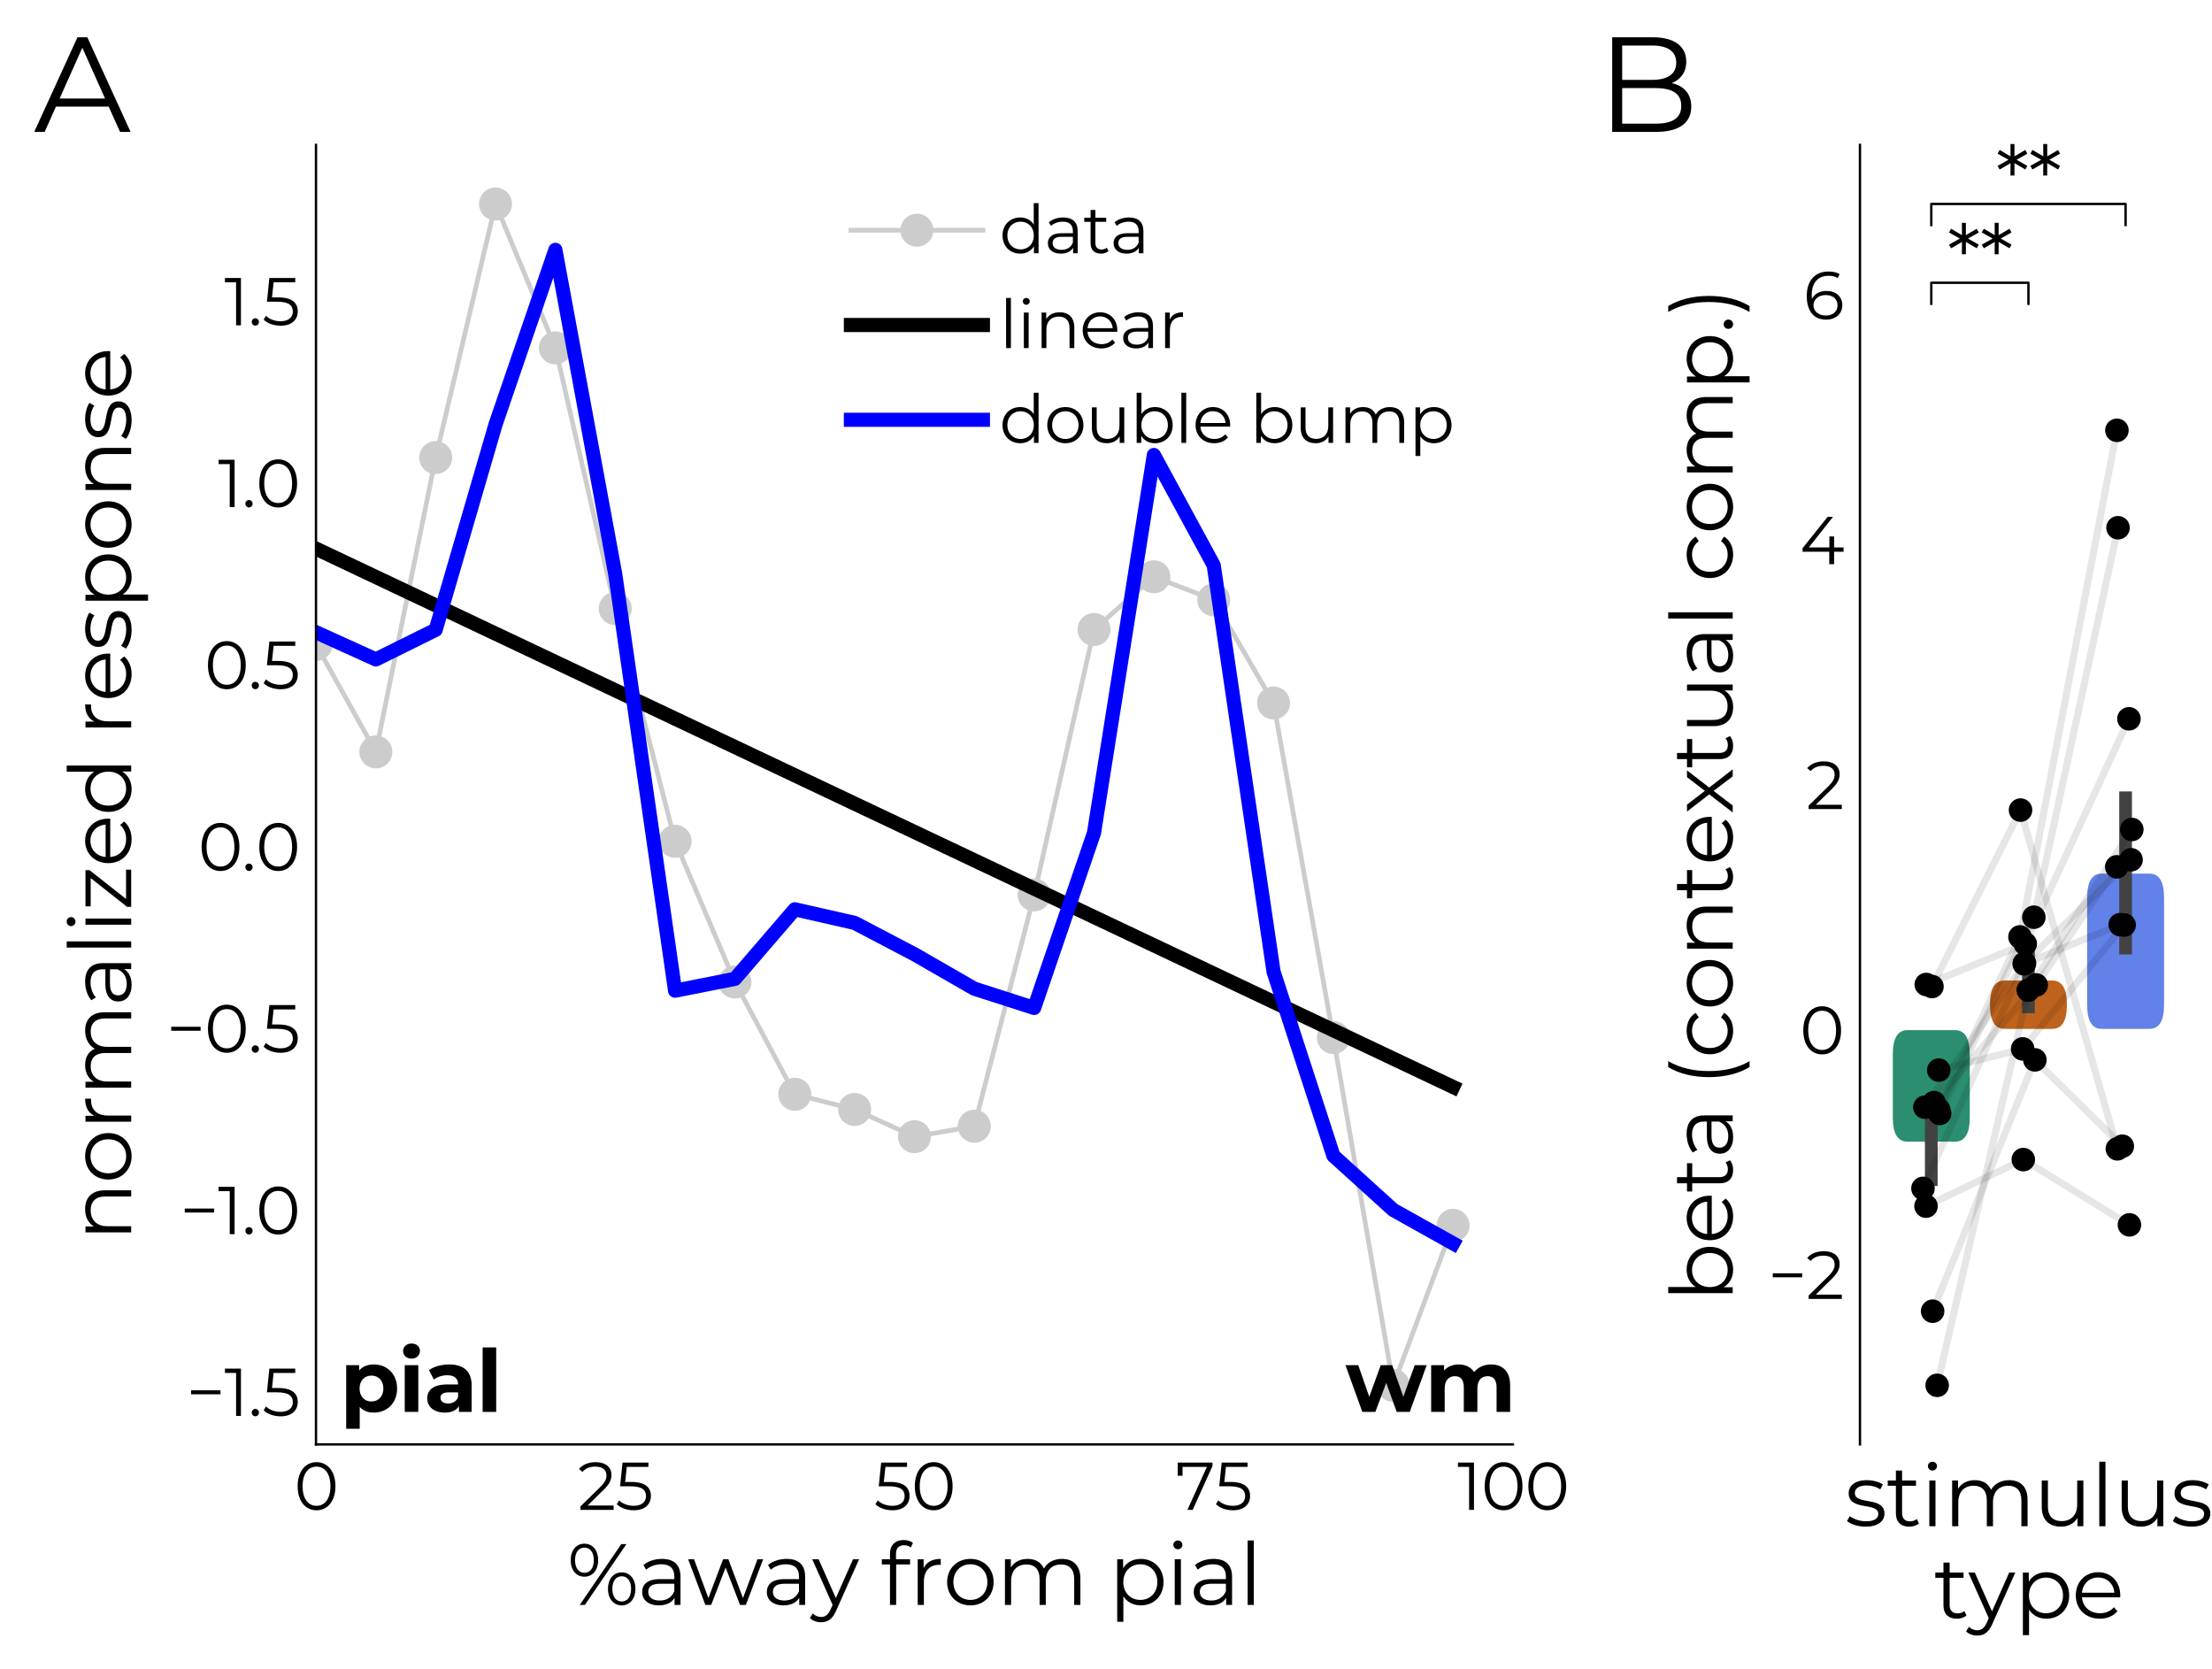 <?xml version="1.0" encoding="utf-8" standalone="no"?>
<!DOCTYPE svg PUBLIC "-//W3C//DTD SVG 1.1//EN"
  "http://www.w3.org/Graphics/SVG/1.1/DTD/svg11.dtd">
<svg xmlns:xlink="http://www.w3.org/1999/xlink" width="469.214pt" height="353.999pt" viewBox="0 0 469.214 353.999" xmlns="http://www.w3.org/2000/svg" version="1.1">
 <defs>
  <style type="text/css">*{stroke-linejoin: round; stroke-linecap: butt}</style>
 </defs>
 <g id="figure_1">
  <g id="patch_1">
   <path d="M 0 353.999 
L 469.214 353.999 
L 469.214 0 
L 0 0 
z
" style="fill: #ffffff"/>
  </g>
  <g id="axes_1">
   <g id="patch_2">
    <path d="M 67.028 306.339 
L 320.93 306.339 
L 320.93 30.733 
L 67.028 30.733 
z
" style="fill: #ffffff"/>
   </g>
   <g id="matplotlib.axis_1">
    <g id="xtick_1">
     <g id="line2d_1"/>
     <g id="text_1">
      <!-- 0 -->
      <g transform="translate(62.394 320.227) scale(0.14 -0.14)">
       <defs>
        <path id="Montserrat-Regular-30" d="M 2118 -38 
C 3155 -38 3910 813 3910 2240 
C 3910 3667 3155 4518 2118 4518 
C 1082 4518 333 3667 333 2240 
C 333 813 1082 -38 2118 -38 
z
M 2118 384 
C 1338 384 800 1043 800 2240 
C 800 3437 1338 4096 2118 4096 
C 2899 4096 3437 3437 3437 2240 
C 3437 1043 2899 384 2118 384 
z
" transform="scale(0.016)"/>
       </defs>
       <use xlink:href="#Montserrat-Regular-30"/>
      </g>
     </g>
    </g>
    <g id="xtick_2">
     <g id="line2d_2"/>
     <g id="text_2">
      <!-- 25 -->
      <g transform="translate(122.566 320.227) scale(0.14 -0.14)">
       <defs>
        <path id="Montserrat-Regular-32" d="M 928 410 
L 2451 1907 
C 3053 2496 3187 2880 3187 3309 
C 3187 4058 2611 4518 1702 4518 
C 1018 4518 461 4288 115 3878 
L 442 3597 
C 736 3936 1139 4096 1664 4096 
C 2349 4096 2714 3776 2714 3258 
C 2714 2950 2618 2650 2112 2150 
L 250 326 
L 250 0 
L 3392 0 
L 3392 410 
L 928 410 
z
" transform="scale(0.016)"/>
        <path id="Montserrat-Regular-35" d="M 1510 2643 
L 934 2643 
L 1088 4070 
L 3136 4070 
L 3136 4480 
L 685 4480 
L 454 2234 
L 1408 2234 
C 2547 2234 2906 1875 2906 1299 
C 2906 755 2502 384 1741 384 
C 1165 384 653 602 365 902 
L 141 538 
C 486 186 1101 -38 1747 -38 
C 2842 -38 3373 557 3373 1318 
C 3373 2112 2861 2643 1510 2643 
z
" transform="scale(0.016)"/>
       </defs>
       <use xlink:href="#Montserrat-Regular-32"/>
       <use xlink:href="#Montserrat-Regular-35" x="56.8"/>
      </g>
     </g>
    </g>
    <g id="xtick_3">
     <g id="line2d_3"/>
     <g id="text_3">
      <!-- 50 -->
      <g transform="translate(185.383 320.227) scale(0.14 -0.14)">
       <use xlink:href="#Montserrat-Regular-35"/>
       <use xlink:href="#Montserrat-Regular-30" x="56.6"/>
      </g>
     </g>
    </g>
    <g id="xtick_4">
     <g id="line2d_4"/>
     <g id="text_4">
      <!-- 75 -->
      <g transform="translate(249.369 320.227) scale(0.14 -0.14)">
       <defs>
        <path id="Montserrat-Regular-37" d="M 205 4480 
L 205 3232 
L 659 3232 
L 659 4070 
L 2963 4070 
L 1120 0 
L 1619 0 
L 3494 4154 
L 3494 4480 
L 205 4480 
z
" transform="scale(0.016)"/>
       </defs>
       <use xlink:href="#Montserrat-Regular-37"/>
       <use xlink:href="#Montserrat-Regular-35" x="58.9"/>
      </g>
     </g>
    </g>
    <g id="xtick_5">
     <g id="line2d_5"/>
     <g id="text_5">
      <!-- 100 -->
      <g transform="translate(309.135 320.227) scale(0.14 -0.14)">
       <defs>
        <path id="Montserrat-Regular-31" d="M 58 4480 
L 58 4070 
L 1114 4070 
L 1114 0 
L 1574 0 
L 1574 4480 
L 58 4480 
z
" transform="scale(0.016)"/>
       </defs>
       <use xlink:href="#Montserrat-Regular-31"/>
       <use xlink:href="#Montserrat-Regular-30" x="36.1"/>
       <use xlink:href="#Montserrat-Regular-30" x="102.3"/>
      </g>
     </g>
    </g>
    <g id="text_6">
     <!-- %away from pial -->
     <g transform="translate(120.284 340.391) scale(0.18 -0.18)">
      <defs>
       <path id="Montserrat-Regular-25" d="M 1280 2080 
C 1875 2080 2291 2560 2291 3296 
C 2291 4032 1875 4512 1280 4512 
C 678 4512 269 4026 269 3296 
C 269 2566 678 2080 1280 2080 
z
M 934 0 
L 1312 0 
L 4371 4480 
L 3994 4480 
L 934 0 
z
M 1280 2368 
C 858 2368 589 2720 589 3296 
C 589 3872 858 4224 1280 4224 
C 1696 4224 1971 3878 1971 3296 
C 1971 2714 1696 2368 1280 2368 
z
M 4026 -32 
C 4627 -32 5037 454 5037 1184 
C 5037 1914 4627 2400 4026 2400 
C 3430 2400 3014 1914 3014 1184 
C 3014 454 3430 -32 4026 -32 
z
M 4026 256 
C 3610 256 3334 602 3334 1184 
C 3334 1766 3610 2112 4026 2112 
C 4448 2112 4717 1760 4717 1184 
C 4717 608 4448 256 4026 256 
z
" transform="scale(0.016)"/>
       <path id="Montserrat-Regular-61" d="M 1811 3392 
C 1280 3392 781 3226 442 2938 
L 646 2598 
C 922 2842 1331 2995 1766 2995 
C 2394 2995 2720 2682 2720 2106 
L 2720 1901 
L 1651 1901 
C 685 1901 352 1466 352 947 
C 352 365 819 -32 1581 -32 
C 2138 -32 2534 179 2739 525 
L 2739 0 
L 3174 0 
L 3174 2086 
C 3174 2957 2682 3392 1811 3392 
z
M 1651 326 
C 1114 326 800 570 800 960 
C 800 1306 1011 1562 1664 1562 
L 2720 1562 
L 2720 1011 
C 2541 570 2163 326 1651 326 
z
" transform="scale(0.016)"/>
       <path id="Montserrat-Regular-77" d="M 5158 3366 
L 4090 506 
L 3014 3366 
L 2624 3366 
L 1542 506 
L 486 3366 
L 51 3366 
L 1318 0 
L 1747 0 
L 2810 2758 
L 3872 0 
L 4301 0 
L 5574 3366 
L 5158 3366 
z
" transform="scale(0.016)"/>
       <path id="Montserrat-Regular-79" d="M 3014 3366 
L 1747 506 
L 480 3366 
L 6 3366 
L 1510 6 
L 1363 -320 
C 1171 -742 966 -883 666 -883 
C 422 -883 218 -794 51 -627 
L -160 -966 
C 45 -1171 346 -1274 659 -1274 
C 1139 -1274 1498 -1062 1779 -403 
L 3462 3366 
L 3014 3366 
z
" transform="scale(0.016)"/>
       <path id="Montserrat-Regular-20" transform="scale(0.016)"/>
       <path id="Montserrat-Regular-66" d="M 1747 4397 
C 1939 4397 2118 4339 2246 4230 
L 2400 4570 
C 2234 4710 1978 4781 1728 4781 
C 1069 4781 710 4384 710 3782 
L 710 3366 
L 109 3366 
L 109 2982 
L 710 2982 
L 710 0 
L 1165 0 
L 1165 2982 
L 2189 2982 
L 2189 3366 
L 1152 3366 
L 1152 3763 
C 1152 4179 1357 4397 1747 4397 
z
" transform="scale(0.016)"/>
       <path id="Montserrat-Regular-72" d="M 1069 2707 
L 1069 3366 
L 634 3366 
L 634 0 
L 1088 0 
L 1088 1715 
C 1088 2509 1517 2957 2221 2957 
C 2253 2957 2291 2950 2330 2950 
L 2330 3392 
C 1709 3392 1280 3155 1069 2707 
z
" transform="scale(0.016)"/>
       <path id="Montserrat-Regular-6f" d="M 2010 -32 
C 2995 -32 3718 685 3718 1683 
C 3718 2682 2995 3392 2010 3392 
C 1024 3392 294 2682 294 1683 
C 294 685 1024 -32 2010 -32 
z
M 2010 371 
C 1293 371 755 896 755 1683 
C 755 2470 1293 2995 2010 2995 
C 2726 2995 3258 2470 3258 1683 
C 3258 896 2726 371 2010 371 
z
" transform="scale(0.016)"/>
       <path id="Montserrat-Regular-6d" d="M 4832 3392 
C 4224 3392 3744 3117 3501 2682 
C 3296 3155 2861 3392 2304 3392 
C 1741 3392 1306 3155 1069 2752 
L 1069 3366 
L 634 3366 
L 634 0 
L 1088 0 
L 1088 1766 
C 1088 2534 1530 2982 2214 2982 
C 2829 2982 3187 2618 3187 1907 
L 3187 0 
L 3642 0 
L 3642 1766 
C 3642 2534 4077 2982 4768 2982 
C 5376 2982 5734 2618 5734 1907 
L 5734 0 
L 6189 0 
L 6189 1952 
C 6189 2918 5651 3392 4832 3392 
z
" transform="scale(0.016)"/>
       <path id="Montserrat-Regular-70" d="M 2368 3392 
C 1811 3392 1344 3149 1069 2701 
L 1069 3366 
L 634 3366 
L 634 -1242 
L 1088 -1242 
L 1088 634 
C 1370 198 1830 -32 2368 -32 
C 3328 -32 4045 659 4045 1683 
C 4045 2701 3328 3392 2368 3392 
z
M 2336 371 
C 1619 371 1082 896 1082 1683 
C 1082 2464 1619 2995 2336 2995 
C 3046 2995 3590 2464 3590 1683 
C 3590 896 3046 371 2336 371 
z
" transform="scale(0.016)"/>
       <path id="Montserrat-Regular-69" d="M 864 4102 
C 1056 4102 1197 4250 1197 4435 
C 1197 4608 1050 4749 864 4749 
C 678 4749 531 4602 531 4429 
C 531 4250 678 4102 864 4102 
z
M 634 0 
L 1088 0 
L 1088 3366 
L 634 3366 
L 634 0 
z
" transform="scale(0.016)"/>
       <path id="Montserrat-Regular-6c" d="M 634 0 
L 1088 0 
L 1088 4749 
L 634 4749 
L 634 0 
z
" transform="scale(0.016)"/>
      </defs>
      <use xlink:href="#Montserrat-Regular-25"/>
      <use xlink:href="#Montserrat-Regular-61" x="82.9"/>
      <use xlink:href="#Montserrat-Regular-77" x="141.9"/>
      <use xlink:href="#Montserrat-Regular-61" x="229.8"/>
      <use xlink:href="#Montserrat-Regular-79" x="288.8"/>
      <use xlink:href="#Montserrat-Regular-20" x="343"/>
      <use xlink:href="#Montserrat-Regular-66" x="369.2"/>
      <use xlink:href="#Montserrat-Regular-72" x="403.1"/>
      <use xlink:href="#Montserrat-Regular-6f" x="443.2"/>
      <use xlink:href="#Montserrat-Regular-6d" x="505.9"/>
      <use xlink:href="#Montserrat-Regular-20" x="612"/>
      <use xlink:href="#Montserrat-Regular-70" x="638.2"/>
      <use xlink:href="#Montserrat-Regular-69" x="706"/>
      <use xlink:href="#Montserrat-Regular-61" x="732.9"/>
      <use xlink:href="#Montserrat-Regular-6c" x="791.9"/>
     </g>
    </g>
   </g>
   <g id="matplotlib.axis_2">
    <g id="ytick_1">
     <g id="line2d_6"/>
     <g id="text_7">
      <!-- −1.5 -->
      <g transform="translate(39.533 300.301) scale(0.14 -0.14)">
       <defs>
        <path id="Montserrat-Regular-2212" d="M 448 2048 
L 3232 2048 
L 3232 2426 
L 448 2426 
L 448 2048 
z
" transform="scale(0.016)"/>
        <path id="Montserrat-Regular-2e" d="M 678 -32 
C 864 -32 1024 122 1024 320 
C 1024 518 864 666 678 666 
C 493 666 339 518 339 320 
C 339 122 493 -32 678 -32 
z
" transform="scale(0.016)"/>
       </defs>
       <use xlink:href="#Montserrat-Regular-2212"/>
       <use xlink:href="#Montserrat-Regular-31" x="57.5"/>
       <use xlink:href="#Montserrat-Regular-2e" x="93.6"/>
       <use xlink:href="#Montserrat-Regular-35" x="114.8"/>
      </g>
     </g>
    </g>
    <g id="ytick_2">
     <g id="line2d_7"/>
     <g id="text_8">
      <!-- −1.0 -->
      <g transform="translate(38.188 261.75) scale(0.14 -0.14)">
       <use xlink:href="#Montserrat-Regular-2212"/>
       <use xlink:href="#Montserrat-Regular-31" x="57.5"/>
       <use xlink:href="#Montserrat-Regular-2e" x="93.6"/>
       <use xlink:href="#Montserrat-Regular-30" x="114.8"/>
      </g>
     </g>
    </g>
    <g id="ytick_3">
     <g id="line2d_8"/>
     <g id="text_9">
      <!-- −0.5 -->
      <g transform="translate(35.318 223.199) scale(0.14 -0.14)">
       <use xlink:href="#Montserrat-Regular-2212"/>
       <use xlink:href="#Montserrat-Regular-30" x="57.5"/>
       <use xlink:href="#Montserrat-Regular-2e" x="123.7"/>
       <use xlink:href="#Montserrat-Regular-35" x="144.9"/>
      </g>
     </g>
    </g>
    <g id="ytick_4">
     <g id="line2d_9"/>
     <g id="text_10">
      <!-- 0.0 -->
      <g transform="translate(42.023 184.647) scale(0.14 -0.14)">
       <use xlink:href="#Montserrat-Regular-30"/>
       <use xlink:href="#Montserrat-Regular-2e" x="66.2"/>
       <use xlink:href="#Montserrat-Regular-30" x="87.4"/>
      </g>
     </g>
    </g>
    <g id="ytick_5">
     <g id="line2d_10"/>
     <g id="text_11">
      <!-- 0.5 -->
      <g transform="translate(43.368 146.096) scale(0.14 -0.14)">
       <use xlink:href="#Montserrat-Regular-30"/>
       <use xlink:href="#Montserrat-Regular-2e" x="66.2"/>
       <use xlink:href="#Montserrat-Regular-35" x="87.4"/>
      </g>
     </g>
    </g>
    <g id="ytick_6">
     <g id="line2d_11"/>
     <g id="text_12">
      <!-- 1.0 -->
      <g transform="translate(46.238 107.545) scale(0.14 -0.14)">
       <use xlink:href="#Montserrat-Regular-31"/>
       <use xlink:href="#Montserrat-Regular-2e" x="36.1"/>
       <use xlink:href="#Montserrat-Regular-30" x="57.3"/>
      </g>
     </g>
    </g>
    <g id="ytick_7">
     <g id="line2d_12"/>
     <g id="text_13">
      <!-- 1.5 -->
      <g transform="translate(47.583 68.994) scale(0.14 -0.14)">
       <use xlink:href="#Montserrat-Regular-31"/>
       <use xlink:href="#Montserrat-Regular-2e" x="36.1"/>
       <use xlink:href="#Montserrat-Regular-35" x="57.3"/>
      </g>
     </g>
    </g>
    <g id="text_14">
     <!-- normalized response -->
     <g transform="translate(27.825 263.2) rotate(-90) scale(0.18 -0.18)">
      <defs>
       <path id="Montserrat-Regular-6e" d="M 2349 3392 
C 1766 3392 1312 3155 1069 2746 
L 1069 3366 
L 634 3366 
L 634 0 
L 1088 0 
L 1088 1766 
C 1088 2534 1542 2982 2266 2982 
C 2906 2982 3277 2618 3277 1907 
L 3277 0 
L 3731 0 
L 3731 1952 
C 3731 2918 3168 3392 2349 3392 
z
" transform="scale(0.016)"/>
       <path id="Montserrat-Regular-7a" d="M 851 378 
L 2970 3066 
L 2970 3366 
L 307 3366 
L 307 2982 
L 2387 2982 
L 269 301 
L 269 0 
L 3008 0 
L 3008 378 
L 851 378 
z
" transform="scale(0.016)"/>
       <path id="Montserrat-Regular-65" d="M 3571 1683 
C 3571 2694 2886 3392 1939 3392 
C 992 3392 294 2682 294 1683 
C 294 685 1011 -32 2061 -32 
C 2592 -32 3059 160 3360 518 
L 3104 813 
C 2848 518 2483 371 2074 371 
C 1338 371 800 838 749 1542 
L 3565 1542 
C 3565 1594 3571 1645 3571 1683 
z
M 1939 3002 
C 2598 3002 3078 2541 3136 1882 
L 749 1882 
C 806 2541 1286 3002 1939 3002 
z
" transform="scale(0.016)"/>
       <path id="Montserrat-Regular-64" d="M 3251 4749 
L 3251 2726 
C 2970 3162 2509 3392 1971 3392 
C 1011 3392 294 2701 294 1683 
C 294 666 1011 -32 1971 -32 
C 2528 -32 2995 211 3270 666 
L 3270 0 
L 3706 0 
L 3706 4749 
L 3251 4749 
z
M 2010 371 
C 1293 371 755 896 755 1683 
C 755 2470 1293 2995 2010 2995 
C 2720 2995 3258 2470 3258 1683 
C 3258 896 2720 371 2010 371 
z
" transform="scale(0.016)"/>
       <path id="Montserrat-Regular-73" d="M 1536 -32 
C 2413 -32 2925 346 2925 928 
C 2925 2221 742 1536 742 2445 
C 742 2765 1011 3002 1619 3002 
C 1965 3002 2317 2918 2611 2714 
L 2810 3078 
C 2528 3270 2054 3392 1619 3392 
C 762 3392 288 2982 288 2432 
C 288 1101 2470 1792 2470 915 
C 2470 582 2208 365 1568 365 
C 1094 365 640 531 371 742 
L 166 384 
C 442 147 979 -32 1536 -32 
z
" transform="scale(0.016)"/>
      </defs>
      <use xlink:href="#Montserrat-Regular-6e"/>
      <use xlink:href="#Montserrat-Regular-6f" x="67.7"/>
      <use xlink:href="#Montserrat-Regular-72" x="130.4"/>
      <use xlink:href="#Montserrat-Regular-6d" x="170.5"/>
      <use xlink:href="#Montserrat-Regular-61" x="276.6"/>
      <use xlink:href="#Montserrat-Regular-6c" x="335.6"/>
      <use xlink:href="#Montserrat-Regular-69" x="362.5"/>
      <use xlink:href="#Montserrat-Regular-7a" x="389.4"/>
      <use xlink:href="#Montserrat-Regular-65" x="440.5"/>
      <use xlink:href="#Montserrat-Regular-64" x="500.9"/>
      <use xlink:href="#Montserrat-Regular-20" x="568.7"/>
      <use xlink:href="#Montserrat-Regular-72" x="594.9"/>
      <use xlink:href="#Montserrat-Regular-65" x="635"/>
      <use xlink:href="#Montserrat-Regular-73" x="695.4"/>
      <use xlink:href="#Montserrat-Regular-70" x="744.3"/>
      <use xlink:href="#Montserrat-Regular-6f" x="812.1"/>
      <use xlink:href="#Montserrat-Regular-6e" x="874.8"/>
      <use xlink:href="#Montserrat-Regular-73" x="942.5"/>
      <use xlink:href="#Montserrat-Regular-65" x="991.4"/>
     </g>
    </g>
   </g>
   <g id="line2d_13">
    <path d="M 67.028 136.681 
L 79.723 159.468 
L 92.418 97.042 
L 105.113 43.26 
L 117.809 73.784 
L 130.504 129.063 
L 143.199 178.428 
L 155.894 208.271 
L 168.589 232.082 
L 181.284 235.298 
L 193.979 241.078 
L 206.674 238.858 
L 219.369 189.788 
L 232.064 133.508 
L 244.759 122.328 
L 257.454 127.218 
L 270.15 149.095 
L 282.845 220.058 
L 295.54 293.811 
L 308.235 259.871 
" clip-path="url(#p2c7d6d14f1)" style="fill: none; stroke: #cccccc; stroke-linecap: square"/>
    <defs>
     <path id="mca158b90fd" d="M 0 3 
C 0.796 3 1.559 2.684 2.121 2.121 
C 2.684 1.559 3 0.796 3 0 
C 3 -0.796 2.684 -1.559 2.121 -2.121 
C 1.559 -2.684 0.796 -3 0 -3 
C -0.796 -3 -1.559 -2.684 -2.121 -2.121 
C -2.684 -1.559 -3 -0.796 -3 0 
C -3 0.796 -2.684 1.559 -2.121 2.121 
C -1.559 2.684 -0.796 3 0 3 
z
" style="stroke: #cccccc"/>
    </defs>
    <g clip-path="url(#p2c7d6d14f1)">
     <use xlink:href="#mca158b90fd" x="67.028" y="136.681" style="fill: #cccccc; stroke: #cccccc"/>
     <use xlink:href="#mca158b90fd" x="79.723" y="159.468" style="fill: #cccccc; stroke: #cccccc"/>
     <use xlink:href="#mca158b90fd" x="92.418" y="97.042" style="fill: #cccccc; stroke: #cccccc"/>
     <use xlink:href="#mca158b90fd" x="105.113" y="43.26" style="fill: #cccccc; stroke: #cccccc"/>
     <use xlink:href="#mca158b90fd" x="117.809" y="73.784" style="fill: #cccccc; stroke: #cccccc"/>
     <use xlink:href="#mca158b90fd" x="130.504" y="129.063" style="fill: #cccccc; stroke: #cccccc"/>
     <use xlink:href="#mca158b90fd" x="143.199" y="178.428" style="fill: #cccccc; stroke: #cccccc"/>
     <use xlink:href="#mca158b90fd" x="155.894" y="208.271" style="fill: #cccccc; stroke: #cccccc"/>
     <use xlink:href="#mca158b90fd" x="168.589" y="232.082" style="fill: #cccccc; stroke: #cccccc"/>
     <use xlink:href="#mca158b90fd" x="181.284" y="235.298" style="fill: #cccccc; stroke: #cccccc"/>
     <use xlink:href="#mca158b90fd" x="193.979" y="241.078" style="fill: #cccccc; stroke: #cccccc"/>
     <use xlink:href="#mca158b90fd" x="206.674" y="238.858" style="fill: #cccccc; stroke: #cccccc"/>
     <use xlink:href="#mca158b90fd" x="219.369" y="189.788" style="fill: #cccccc; stroke: #cccccc"/>
     <use xlink:href="#mca158b90fd" x="232.064" y="133.508" style="fill: #cccccc; stroke: #cccccc"/>
     <use xlink:href="#mca158b90fd" x="244.759" y="122.328" style="fill: #cccccc; stroke: #cccccc"/>
     <use xlink:href="#mca158b90fd" x="257.454" y="127.218" style="fill: #cccccc; stroke: #cccccc"/>
     <use xlink:href="#mca158b90fd" x="270.15" y="149.095" style="fill: #cccccc; stroke: #cccccc"/>
     <use xlink:href="#mca158b90fd" x="282.845" y="220.058" style="fill: #cccccc; stroke: #cccccc"/>
     <use xlink:href="#mca158b90fd" x="295.54" y="293.811" style="fill: #cccccc; stroke: #cccccc"/>
     <use xlink:href="#mca158b90fd" x="308.235" y="259.871" style="fill: #cccccc; stroke: #cccccc"/>
    </g>
   </g>
   <g id="line2d_14">
    <path d="M 67.028 116.364 
L 79.723 122.373 
L 92.418 128.382 
L 105.113 134.391 
L 117.809 140.4 
L 130.504 146.409 
L 143.199 152.418 
L 155.894 158.427 
L 168.589 164.436 
L 181.284 170.445 
L 193.979 176.454 
L 206.674 182.463 
L 219.369 188.472 
L 232.064 194.481 
L 244.759 200.49 
L 257.454 206.499 
L 270.15 212.508 
L 282.845 218.517 
L 295.54 224.526 
L 308.235 230.535 
" clip-path="url(#p2c7d6d14f1)" style="fill: none; stroke: #000000; stroke-width: 3; stroke-linecap: square"/>
   </g>
   <g id="line2d_15">
    <path d="M 67.028 134.094 
L 79.723 139.856 
L 92.418 133.575 
L 105.113 90.026 
L 117.809 52.989 
L 130.504 121.746 
L 143.199 210.114 
L 155.894 207.598 
L 168.589 192.852 
L 181.284 195.735 
L 193.979 202.392 
L 206.674 209.689 
L 219.369 213.767 
L 232.064 176.638 
L 244.759 96.496 
L 257.454 119.882 
L 270.15 206.087 
L 282.845 245.118 
L 295.54 256.618 
L 308.235 263.716 
" clip-path="url(#p2c7d6d14f1)" style="fill: none; stroke: #0000ff; stroke-width: 3; stroke-linecap: square"/>
   </g>
   <g id="patch_3">
    <path d="M 67.028 306.339 
L 67.028 30.733 
" style="fill: none; stroke: #000000; stroke-width: 0.5; stroke-linejoin: miter; stroke-linecap: square"/>
   </g>
   <g id="patch_4">
    <path d="M 67.028 306.339 
L 320.93 306.339 
" style="fill: none; stroke: #000000; stroke-width: 0.5; stroke-linejoin: miter; stroke-linecap: square"/>
   </g>
   <g id="text_15">
    <!-- pial -->
    <g transform="translate(72.106 299.449) scale(0.18 -0.18)">
     <defs>
      <path id="Montserrat-Bold-70" d="M 2496 3494 
C 2035 3494 1664 3347 1414 3046 
L 1414 3443 
L 461 3443 
L 461 -1242 
L 1459 -1242 
L 1459 365 
C 1715 83 2067 -51 2496 -51 
C 3462 -51 4211 640 4211 1722 
C 4211 2803 3462 3494 2496 3494 
z
M 2323 768 
C 1824 768 1446 1126 1446 1722 
C 1446 2317 1824 2675 2323 2675 
C 2822 2675 3200 2317 3200 1722 
C 3200 1126 2822 768 2323 768 
z
" transform="scale(0.016)"/>
      <path id="Montserrat-Bold-69" d="M 960 3923 
C 1331 3923 1581 4166 1581 4499 
C 1581 4806 1331 5037 960 5037 
C 589 5037 339 4794 339 4480 
C 339 4166 589 3923 960 3923 
z
M 461 0 
L 1459 0 
L 1459 3443 
L 461 3443 
L 461 0 
z
" transform="scale(0.016)"/>
      <path id="Montserrat-Bold-61" d="M 1850 3494 
C 1299 3494 742 3347 365 3078 
L 723 2381 
C 973 2579 1350 2701 1715 2701 
C 2253 2701 2509 2451 2509 2022 
L 1715 2022 
C 666 2022 237 1600 237 992 
C 237 397 717 -51 1523 -51 
C 2029 -51 2387 115 2573 429 
L 2573 0 
L 3507 0 
L 3507 1965 
C 3507 3008 2899 3494 1850 3494 
z
M 1773 621 
C 1421 621 1210 787 1210 1037 
C 1210 1267 1357 1440 1824 1440 
L 2509 1440 
L 2509 1088 
C 2394 774 2106 621 1773 621 
z
" transform="scale(0.016)"/>
      <path id="Montserrat-Bold-6c" d="M 461 0 
L 1459 0 
L 1459 4749 
L 461 4749 
L 461 0 
z
" transform="scale(0.016)"/>
     </defs>
     <use xlink:href="#Montserrat-Bold-70"/>
     <use xlink:href="#Montserrat-Bold-69" x="69"/>
     <use xlink:href="#Montserrat-Bold-61" x="99.1"/>
     <use xlink:href="#Montserrat-Bold-6c" x="160.8"/>
    </g>
   </g>
   <g id="text_16">
    <!-- wm -->
    <g transform="translate(285.384 299.449) scale(0.18 -0.18)">
     <defs>
      <path id="Montserrat-Bold-77" d="M 5107 3443 
L 4269 1114 
L 3450 3443 
L 2605 3443 
L 1760 1114 
L 947 3443 
L 6 3443 
L 1248 0 
L 2208 0 
L 3008 2138 
L 3782 0 
L 4742 0 
L 5990 3443 
L 5107 3443 
z
" transform="scale(0.016)"/>
      <path id="Montserrat-Bold-6d" d="M 4870 3494 
C 4352 3494 3904 3283 3629 2931 
C 3386 3309 2976 3494 2496 3494 
C 2054 3494 1670 3341 1414 3046 
L 1414 3443 
L 461 3443 
L 461 0 
L 1459 0 
L 1459 1728 
C 1459 2342 1773 2630 2214 2630 
C 2630 2630 2867 2374 2867 1818 
L 2867 0 
L 3866 0 
L 3866 1728 
C 3866 2342 4179 2630 4627 2630 
C 5030 2630 5280 2374 5280 1818 
L 5280 0 
L 6278 0 
L 6278 1971 
C 6278 3021 5690 3494 4870 3494 
z
" transform="scale(0.016)"/>
     </defs>
     <use xlink:href="#Montserrat-Bold-77"/>
     <use xlink:href="#Montserrat-Bold-6d" x="93.7"/>
    </g>
   </g>
   <g id="text_17">
    <!-- A -->
    <g transform="translate(7.2 27.977) scale(0.28 -0.28)">
     <defs>
      <path id="Montserrat-Regular-41" d="M 4077 0 
L 4576 0 
L 2528 4480 
L 2061 4480 
L 13 0 
L 506 0 
L 1043 1197 
L 3539 1197 
L 4077 0 
z
M 1216 1581 
L 2291 3987 
L 3366 1581 
L 1216 1581 
z
" transform="scale(0.016)"/>
     </defs>
     <use xlink:href="#Montserrat-Regular-41"/>
    </g>
   </g>
   <g id="legend_1">
    <g id="line2d_16">
     <path d="M 180.497 48.821 
L 194.497 48.821 
L 208.497 48.821 
" style="fill: none; stroke: #cccccc; stroke-linecap: square"/>
     <g>
      <use xlink:href="#mca158b90fd" x="194.497" y="48.821" style="fill: #cccccc; stroke: #cccccc"/>
     </g>
    </g>
    <g id="text_18">
     <!-- data -->
     <g transform="translate(211.997 53.721) scale(0.14 -0.14)">
      <defs>
       <path id="Montserrat-Regular-74" d="M 2246 531 
C 2118 416 1933 358 1747 358 
C 1370 358 1165 576 1165 973 
L 1165 2982 
L 2189 2982 
L 2189 3366 
L 1165 3366 
L 1165 4102 
L 710 4102 
L 710 3366 
L 109 3366 
L 109 2982 
L 710 2982 
L 710 947 
C 710 326 1062 -32 1696 -32 
C 1958 -32 2227 45 2406 205 
L 2246 531 
z
" transform="scale(0.016)"/>
      </defs>
      <use xlink:href="#Montserrat-Regular-64"/>
      <use xlink:href="#Montserrat-Regular-61" x="67.8"/>
      <use xlink:href="#Montserrat-Regular-74" x="126.8"/>
      <use xlink:href="#Montserrat-Regular-61" x="167.4"/>
     </g>
    </g>
    <g id="line2d_17">
     <path d="M 180.497 68.927 
L 194.497 68.927 
L 208.497 68.927 
" style="fill: none; stroke: #000000; stroke-width: 3; stroke-linecap: square"/>
    </g>
    <g id="text_19">
     <!-- linear -->
     <g transform="translate(211.997 73.827) scale(0.14 -0.14)">
      <use xlink:href="#Montserrat-Regular-6c"/>
      <use xlink:href="#Montserrat-Regular-69" x="26.9"/>
      <use xlink:href="#Montserrat-Regular-6e" x="53.8"/>
      <use xlink:href="#Montserrat-Regular-65" x="121.5"/>
      <use xlink:href="#Montserrat-Regular-61" x="181.9"/>
      <use xlink:href="#Montserrat-Regular-72" x="240.9"/>
     </g>
    </g>
    <g id="line2d_18">
     <path d="M 180.497 89.032 
L 194.497 89.032 
L 208.497 89.032 
" style="fill: none; stroke: #0000ff; stroke-width: 3; stroke-linecap: square"/>
    </g>
    <g id="text_20">
     <!-- double bump -->
     <g transform="translate(211.997 93.932) scale(0.14 -0.14)">
      <defs>
       <path id="Montserrat-Regular-75" d="M 3213 3366 
L 3213 1600 
C 3213 832 2771 378 2067 378 
C 1427 378 1056 742 1056 1459 
L 1056 3366 
L 602 3366 
L 602 1414 
C 602 448 1165 -32 2022 -32 
C 2560 -32 2995 205 3232 614 
L 3232 0 
L 3667 0 
L 3667 3366 
L 3213 3366 
z
" transform="scale(0.016)"/>
       <path id="Montserrat-Regular-62" d="M 2368 3392 
C 1830 3392 1370 3162 1088 2726 
L 1088 4749 
L 634 4749 
L 634 0 
L 1069 0 
L 1069 666 
C 1344 211 1811 -32 2368 -32 
C 3328 -32 4045 666 4045 1683 
C 4045 2701 3328 3392 2368 3392 
z
M 2336 371 
C 1619 371 1082 896 1082 1683 
C 1082 2470 1619 2995 2336 2995 
C 3046 2995 3590 2470 3590 1683 
C 3590 896 3046 371 2336 371 
z
" transform="scale(0.016)"/>
      </defs>
      <use xlink:href="#Montserrat-Regular-64"/>
      <use xlink:href="#Montserrat-Regular-6f" x="67.8"/>
      <use xlink:href="#Montserrat-Regular-75" x="130.5"/>
      <use xlink:href="#Montserrat-Regular-62" x="197.8"/>
      <use xlink:href="#Montserrat-Regular-6c" x="265.6"/>
      <use xlink:href="#Montserrat-Regular-65" x="292.5"/>
      <use xlink:href="#Montserrat-Regular-20" x="352.9"/>
      <use xlink:href="#Montserrat-Regular-62" x="379.1"/>
      <use xlink:href="#Montserrat-Regular-75" x="446.9"/>
      <use xlink:href="#Montserrat-Regular-6d" x="514.2"/>
      <use xlink:href="#Montserrat-Regular-70" x="620.3"/>
     </g>
    </g>
   </g>
  </g>
  <g id="axes_2">
   <g id="patch_5">
    <path d="M 398.539 306.339 
L 462.014 306.339 
L 462.014 30.733 
L 398.539 30.733 
z
" style="fill: #ffffff"/>
   </g>
   <g id="patch_6">
    <path d="M 445.816 218.21 
L 455.955 218.21 
Q 459.047 218.21 459.047 213.065 
L 459.047 190.427 
Q 459.047 185.281 455.955 185.281 
L 445.816 185.281 
Q 442.724 185.281 442.724 190.427 
L 442.724 213.065 
Q 442.724 218.21 445.816 218.21 
z
" clip-path="url(#p479437590d)" style="fill: #6281e9"/>
   </g>
   <g id="patch_7">
    <path d="M 425.207 218.21 
L 435.346 218.21 
Q 438.438 218.21 438.438 213.065 
L 438.438 213.102 
Q 438.438 207.957 435.346 207.957 
L 425.207 207.957 
Q 422.115 207.957 422.115 213.102 
L 422.115 213.065 
Q 422.115 218.21 425.207 218.21 
z
" clip-path="url(#p479437590d)" style="fill: #be631d"/>
   </g>
   <g id="patch_8">
    <path d="M 404.598 242.128 
L 414.737 242.128 
Q 417.829 242.128 417.829 236.982 
L 417.829 223.63 
Q 417.829 218.484 414.737 218.484 
L 404.598 218.484 
Q 401.506 218.484 401.506 223.63 
L 401.506 236.982 
Q 401.506 242.128 404.598 242.128 
z
" clip-path="url(#p479437590d)" style="fill: #2b8e70"/>
   </g>
   <g id="matplotlib.axis_3">
    <g id="text_21">
     <!-- stimulus -->
     <g transform="translate(391.315 323.695) scale(0.18 -0.18)">
      <use xlink:href="#Montserrat-Regular-73"/>
      <use xlink:href="#Montserrat-Regular-74" x="48.9"/>
      <use xlink:href="#Montserrat-Regular-69" x="89.5"/>
      <use xlink:href="#Montserrat-Regular-6d" x="116.4"/>
      <use xlink:href="#Montserrat-Regular-75" x="222.5"/>
      <use xlink:href="#Montserrat-Regular-6c" x="289.8"/>
      <use xlink:href="#Montserrat-Regular-75" x="316.7"/>
      <use xlink:href="#Montserrat-Regular-73" x="384"/>
     </g>
     <!-- type -->
     <g transform="translate(410.207 343.216) scale(0.18 -0.18)">
      <use xlink:href="#Montserrat-Regular-74"/>
      <use xlink:href="#Montserrat-Regular-79" x="40.6"/>
      <use xlink:href="#Montserrat-Regular-70" x="94.8"/>
      <use xlink:href="#Montserrat-Regular-65" x="162.6"/>
     </g>
    </g>
   </g>
   <g id="matplotlib.axis_4">
    <g id="ytick_8">
     <g id="line2d_19"/>
     <g id="text_22">
      <!-- −2 -->
      <g transform="translate(375.037 275.486) scale(0.14 -0.14)">
       <use xlink:href="#Montserrat-Regular-2212"/>
       <use xlink:href="#Montserrat-Regular-32" x="57.5"/>
      </g>
     </g>
    </g>
    <g id="ytick_9">
     <g id="line2d_20"/>
     <g id="text_23">
      <!-- 0 -->
      <g transform="translate(381.77 223.541) scale(0.14 -0.14)">
       <use xlink:href="#Montserrat-Regular-30"/>
      </g>
     </g>
    </g>
    <g id="ytick_10">
     <g id="line2d_21"/>
     <g id="text_24">
      <!-- 2 -->
      <g transform="translate(383.087 171.597) scale(0.14 -0.14)">
       <use xlink:href="#Montserrat-Regular-32"/>
      </g>
     </g>
    </g>
    <g id="ytick_11">
     <g id="line2d_22"/>
     <g id="text_25">
      <!-- 4 -->
      <g transform="translate(381.786 119.653) scale(0.14 -0.14)">
       <defs>
        <path id="Montserrat-Regular-34" d="M 4141 1587 
L 3245 1587 
L 3245 2624 
L 2797 2624 
L 2797 1587 
L 851 1587 
L 3142 4480 
L 2630 4480 
L 256 1510 
L 256 1178 
L 2784 1178 
L 2784 0 
L 3245 0 
L 3245 1178 
L 4141 1178 
L 4141 1587 
z
" transform="scale(0.016)"/>
       </defs>
       <use xlink:href="#Montserrat-Regular-34"/>
      </g>
     </g>
    </g>
    <g id="ytick_12">
     <g id="line2d_23"/>
     <g id="text_26">
      <!-- 6 -->
      <g transform="translate(382.512 67.709) scale(0.14 -0.14)">
       <defs>
        <path id="Montserrat-Regular-36" d="M 2189 2682 
C 1568 2682 1043 2406 819 1914 
C 806 2048 800 2176 800 2278 
C 800 3494 1421 4115 2387 4115 
C 2720 4115 3027 4058 3258 3904 
L 3443 4275 
C 3162 4448 2784 4518 2381 4518 
C 1165 4518 333 3725 333 2202 
C 333 787 979 -38 2170 -38 
C 3040 -38 3699 499 3699 1338 
C 3699 2157 3078 2682 2189 2682 
z
M 2150 352 
C 1376 352 966 819 966 1312 
C 966 1869 1434 2291 2118 2291 
C 2810 2291 3245 1914 3245 1325 
C 3245 730 2797 352 2150 352 
z
" transform="scale(0.016)"/>
       </defs>
       <use xlink:href="#Montserrat-Regular-36"/>
      </g>
     </g>
    </g>
    <g id="text_27">
     <!-- beta (contextual comp.) -->
     <g transform="translate(367.544 276.087) rotate(-90) scale(0.18 -0.18)">
      <defs>
       <path id="Montserrat-Regular-28" d="M 1408 -1242 
L 1843 -1242 
C 1338 -365 1114 614 1114 1754 
C 1114 2893 1338 3872 1843 4749 
L 1408 4749 
C 934 3987 666 2931 666 1754 
C 666 576 934 -467 1408 -1242 
z
" transform="scale(0.016)"/>
       <path id="Montserrat-Regular-63" d="M 2029 -32 
C 2598 -32 3078 198 3347 634 
L 3008 864 
C 2778 525 2419 371 2029 371 
C 1293 371 755 890 755 1683 
C 755 2470 1293 2995 2029 2995 
C 2419 2995 2778 2835 3008 2496 
L 3347 2726 
C 3078 3168 2598 3392 2029 3392 
C 1024 3392 294 2688 294 1683 
C 294 678 1024 -32 2029 -32 
z
" transform="scale(0.016)"/>
       <path id="Montserrat-Regular-78" d="M 3296 0 
L 1952 1728 
L 3219 3366 
L 2720 3366 
L 1709 2048 
L 698 3366 
L 186 3366 
L 1453 1728 
L 122 0 
L 634 0 
L 1709 1408 
L 2778 0 
L 3296 0 
z
" transform="scale(0.016)"/>
       <path id="Montserrat-Regular-29" d="M 691 -1242 
C 1171 -467 1440 576 1440 1754 
C 1440 2931 1171 3987 691 4749 
L 256 4749 
C 768 3872 992 2893 992 1754 
C 992 614 768 -365 256 -1242 
L 691 -1242 
z
" transform="scale(0.016)"/>
      </defs>
      <use xlink:href="#Montserrat-Regular-62"/>
      <use xlink:href="#Montserrat-Regular-65" x="67.8"/>
      <use xlink:href="#Montserrat-Regular-74" x="128.2"/>
      <use xlink:href="#Montserrat-Regular-61" x="168.8"/>
      <use xlink:href="#Montserrat-Regular-20" x="227.8"/>
      <use xlink:href="#Montserrat-Regular-28" x="254"/>
      <use xlink:href="#Montserrat-Regular-63" x="286.9"/>
      <use xlink:href="#Montserrat-Regular-6f" x="343.2"/>
      <use xlink:href="#Montserrat-Regular-6e" x="405.9"/>
      <use xlink:href="#Montserrat-Regular-74" x="473.6"/>
      <use xlink:href="#Montserrat-Regular-65" x="514.2"/>
      <use xlink:href="#Montserrat-Regular-78" x="574.6"/>
      <use xlink:href="#Montserrat-Regular-74" x="628"/>
      <use xlink:href="#Montserrat-Regular-75" x="668.6"/>
      <use xlink:href="#Montserrat-Regular-61" x="735.9"/>
      <use xlink:href="#Montserrat-Regular-6c" x="794.9"/>
      <use xlink:href="#Montserrat-Regular-20" x="821.8"/>
      <use xlink:href="#Montserrat-Regular-63" x="848"/>
      <use xlink:href="#Montserrat-Regular-6f" x="904.3"/>
      <use xlink:href="#Montserrat-Regular-6d" x="967"/>
      <use xlink:href="#Montserrat-Regular-70" x="1073.1"/>
      <use xlink:href="#Montserrat-Regular-2e" x="1140.9"/>
      <use xlink:href="#Montserrat-Regular-29" x="1162.1"/>
     </g>
    </g>
   </g>
   <g id="line2d_24">
    <path d="M 409.668 250.172 
L 409.668 234.358 
" clip-path="url(#p479437590d)" style="fill: none; stroke: #424242; stroke-width: 2.7; stroke-linecap: square"/>
   </g>
   <g id="line2d_25">
    <path d="M 430.277 213.54 
L 430.277 202.099 
" clip-path="url(#p479437590d)" style="fill: none; stroke: #424242; stroke-width: 2.7; stroke-linecap: square"/>
   </g>
   <g id="line2d_26">
    <path d="M 450.885 201.079 
L 450.885 169.209 
" clip-path="url(#p479437590d)" style="fill: none; stroke: #424242; stroke-width: 2.7; stroke-linecap: square"/>
   </g>
   <g id="line2d_27">
    <path d="M 411.255 226.957 
L 429.052 222.46 
" clip-path="url(#p479437590d)" style="fill: none; stroke: #000000; stroke-opacity: 0.1; stroke-width: 1.5; stroke-linecap: square"/>
   </g>
   <g id="line2d_28">
    <path d="M 410.246 233.842 
L 431.928 208.898 
" clip-path="url(#p479437590d)" style="fill: none; stroke: #000000; stroke-opacity: 0.1; stroke-width: 1.5; stroke-linecap: square"/>
   </g>
   <g id="line2d_29">
    <path d="M 411.236 235.349 
L 428.48 198.707 
" clip-path="url(#p479437590d)" style="fill: none; stroke: #000000; stroke-opacity: 0.1; stroke-width: 1.5; stroke-linecap: square"/>
   </g>
   <g id="line2d_30">
    <path d="M 410.916 293.811 
L 430.238 209.995 
" clip-path="url(#p479437590d)" style="fill: none; stroke: #000000; stroke-opacity: 0.1; stroke-width: 1.5; stroke-linecap: square"/>
   </g>
   <g id="line2d_31">
    <path d="M 407.905 252.043 
L 429.447 204.296 
" clip-path="url(#p479437590d)" style="fill: none; stroke: #000000; stroke-opacity: 0.1; stroke-width: 1.5; stroke-linecap: square"/>
   </g>
   <g id="line2d_32">
    <path d="M 409.952 278.093 
L 431.646 224.785 
" clip-path="url(#p479437590d)" style="fill: none; stroke: #000000; stroke-opacity: 0.1; stroke-width: 1.5; stroke-linecap: square"/>
   </g>
   <g id="line2d_33">
    <path d="M 411.453 236.159 
L 431.426 194.529 
" clip-path="url(#p479437590d)" style="fill: none; stroke: #000000; stroke-opacity: 0.1; stroke-width: 1.5; stroke-linecap: square"/>
   </g>
   <g id="line2d_34">
    <path d="M 409.815 209.228 
L 428.6 171.813 
" clip-path="url(#p479437590d)" style="fill: none; stroke: #000000; stroke-opacity: 0.1; stroke-width: 1.5; stroke-linecap: square"/>
   </g>
   <g id="line2d_35">
    <path d="M 408.55 255.809 
L 429.186 245.935 
" clip-path="url(#p479437590d)" style="fill: none; stroke: #000000; stroke-opacity: 0.1; stroke-width: 1.5; stroke-linecap: square"/>
   </g>
   <g id="line2d_36">
    <path d="M 408.312 234.823 
L 429.377 204.422 
" clip-path="url(#p479437590d)" style="fill: none; stroke: #000000; stroke-opacity: 0.1; stroke-width: 1.5; stroke-linecap: square"/>
   </g>
   <g id="line2d_37">
    <path d="M 408.608 208.798 
L 429.602 200.174 
" clip-path="url(#p479437590d)" style="fill: none; stroke: #000000; stroke-opacity: 0.1; stroke-width: 1.5; stroke-linecap: square"/>
   </g>
   <g id="line2d_38">
    <path d="M 429.186 245.935 
L 451.7 259.779 
" clip-path="url(#p479437590d)" style="fill: none; stroke: #000000; stroke-opacity: 0.1; stroke-width: 1.5; stroke-linecap: square"/>
   </g>
   <g id="line2d_39">
    <path d="M 431.928 208.898 
L 449.014 183.847 
" clip-path="url(#p479437590d)" style="fill: none; stroke: #000000; stroke-opacity: 0.1; stroke-width: 1.5; stroke-linecap: square"/>
   </g>
   <g id="line2d_40">
    <path d="M 429.377 204.422 
L 449.742 196.108 
" clip-path="url(#p479437590d)" style="fill: none; stroke: #000000; stroke-opacity: 0.1; stroke-width: 1.5; stroke-linecap: square"/>
   </g>
   <g id="line2d_41">
    <path d="M 429.602 200.174 
L 451.596 152.45 
" clip-path="url(#p479437590d)" style="fill: none; stroke: #000000; stroke-opacity: 0.1; stroke-width: 1.5; stroke-linecap: square"/>
   </g>
   <g id="line2d_42">
    <path d="M 428.6 171.813 
L 449.14 243.653 
" clip-path="url(#p479437590d)" style="fill: none; stroke: #000000; stroke-opacity: 0.1; stroke-width: 1.5; stroke-linecap: square"/>
   </g>
   <g id="line2d_43">
    <path d="M 431.646 224.785 
L 450.189 243.096 
" clip-path="url(#p479437590d)" style="fill: none; stroke: #000000; stroke-opacity: 0.1; stroke-width: 1.5; stroke-linecap: square"/>
   </g>
   <g id="line2d_44">
    <path d="M 429.447 204.296 
L 452.045 182.344 
" clip-path="url(#p479437590d)" style="fill: none; stroke: #000000; stroke-opacity: 0.1; stroke-width: 1.5; stroke-linecap: square"/>
   </g>
   <g id="line2d_45">
    <path d="M 429.052 222.46 
L 450.579 196.188 
" clip-path="url(#p479437590d)" style="fill: none; stroke: #000000; stroke-opacity: 0.1; stroke-width: 1.5; stroke-linecap: square"/>
   </g>
   <g id="line2d_46">
    <path d="M 431.426 194.529 
L 449.278 111.929 
" clip-path="url(#p479437590d)" style="fill: none; stroke: #000000; stroke-opacity: 0.1; stroke-width: 1.5; stroke-linecap: square"/>
   </g>
   <g id="line2d_47">
    <path d="M 428.48 198.707 
L 449.043 91.264 
" clip-path="url(#p479437590d)" style="fill: none; stroke: #000000; stroke-opacity: 0.1; stroke-width: 1.5; stroke-linecap: square"/>
   </g>
   <g id="line2d_48">
    <path d="M 430.238 209.995 
L 452.21 175.926 
" clip-path="url(#p479437590d)" style="fill: none; stroke: #000000; stroke-opacity: 0.1; stroke-width: 1.5; stroke-linecap: square"/>
   </g>
   <g id="line2d_49">
    <path d="M 409.668 47.717 
L 409.668 43.26 
L 450.885 43.26 
L 450.885 47.717 
" clip-path="url(#p479437590d)" style="fill: none; stroke: #000000; stroke-width: 0.5; stroke-linecap: square"/>
   </g>
   <g id="line2d_50">
    <path d="M 409.668 64.427 
L 409.668 59.971 
L 430.277 59.971 
L 430.277 64.427 
" clip-path="url(#p479437590d)" style="fill: none; stroke: #000000; stroke-width: 0.5; stroke-linecap: square"/>
   </g>
   <g id="patch_9">
    <path d="M 394.539 306.339 
L 394.539 30.733 
" style="fill: none; stroke: #000000; stroke-width: 0.5; stroke-linejoin: miter; stroke-linecap: square"/>
   </g>
   <g id="PathCollection_1">
    <defs>
     <path id="m4ebfa68f74" d="M 0 2.5 
C 0.663 2.5 1.299 2.237 1.768 1.768 
C 2.237 1.299 2.5 0.663 2.5 0 
C 2.5 -0.663 2.237 -1.299 1.768 -1.768 
C 1.299 -2.237 0.663 -2.5 0 -2.5 
C -0.663 -2.5 -1.299 -2.237 -1.768 -1.768 
C -2.237 -1.299 -2.5 -0.663 -2.5 0 
C -2.5 0.663 -2.237 1.299 -1.768 1.768 
C -1.299 2.237 -0.663 2.5 0 2.5 
z
"/>
    </defs>
    <g clip-path="url(#p479437590d)">
     <use xlink:href="#m4ebfa68f74" x="411.255" y="226.957"/>
     <use xlink:href="#m4ebfa68f74" x="410.246" y="233.842"/>
     <use xlink:href="#m4ebfa68f74" x="411.236" y="235.349"/>
     <use xlink:href="#m4ebfa68f74" x="410.916" y="293.811"/>
     <use xlink:href="#m4ebfa68f74" x="407.905" y="252.043"/>
     <use xlink:href="#m4ebfa68f74" x="409.952" y="278.093"/>
     <use xlink:href="#m4ebfa68f74" x="411.453" y="236.159"/>
     <use xlink:href="#m4ebfa68f74" x="409.815" y="209.228"/>
     <use xlink:href="#m4ebfa68f74" x="408.55" y="255.809"/>
     <use xlink:href="#m4ebfa68f74" x="408.312" y="234.823"/>
     <use xlink:href="#m4ebfa68f74" x="408.608" y="208.798"/>
    </g>
   </g>
   <g id="PathCollection_2">
    <g clip-path="url(#p479437590d)">
     <use xlink:href="#m4ebfa68f74" x="429.186" y="245.935"/>
     <use xlink:href="#m4ebfa68f74" x="431.928" y="208.898"/>
     <use xlink:href="#m4ebfa68f74" x="429.377" y="204.422"/>
     <use xlink:href="#m4ebfa68f74" x="429.602" y="200.174"/>
     <use xlink:href="#m4ebfa68f74" x="428.6" y="171.813"/>
     <use xlink:href="#m4ebfa68f74" x="431.646" y="224.785"/>
     <use xlink:href="#m4ebfa68f74" x="429.447" y="204.296"/>
     <use xlink:href="#m4ebfa68f74" x="429.052" y="222.46"/>
     <use xlink:href="#m4ebfa68f74" x="431.426" y="194.529"/>
     <use xlink:href="#m4ebfa68f74" x="428.48" y="198.707"/>
     <use xlink:href="#m4ebfa68f74" x="430.238" y="209.995"/>
    </g>
   </g>
   <g id="PathCollection_3">
    <g clip-path="url(#p479437590d)">
     <use xlink:href="#m4ebfa68f74" x="449.278" y="111.929"/>
     <use xlink:href="#m4ebfa68f74" x="449.014" y="183.847"/>
     <use xlink:href="#m4ebfa68f74" x="450.579" y="196.188"/>
     <use xlink:href="#m4ebfa68f74" x="450.189" y="243.096"/>
     <use xlink:href="#m4ebfa68f74" x="449.043" y="91.264"/>
     <use xlink:href="#m4ebfa68f74" x="449.14" y="243.653"/>
     <use xlink:href="#m4ebfa68f74" x="452.045" y="182.344"/>
     <use xlink:href="#m4ebfa68f74" x="451.596" y="152.45"/>
     <use xlink:href="#m4ebfa68f74" x="449.742" y="196.108"/>
     <use xlink:href="#m4ebfa68f74" x="451.7" y="259.779"/>
     <use xlink:href="#m4ebfa68f74" x="452.21" y="175.926"/>
    </g>
   </g>
   <g id="text_28">
    <!-- ** -->
    <g transform="translate(423.33 44.223) scale(0.18 -0.18)">
     <defs>
      <path id="Montserrat-Regular-2a" d="M 2330 4038 
L 2182 4314 
L 1382 3840 
L 1382 4749 
L 1088 4749 
L 1094 3840 
L 294 4314 
L 141 4038 
L 941 3590 
L 141 3142 
L 294 2874 
L 1094 3341 
L 1088 2432 
L 1382 2432 
L 1382 3341 
L 2182 2874 
L 2330 3142 
L 1536 3590 
L 2330 4038 
z
" transform="scale(0.016)"/>
     </defs>
     <use xlink:href="#Montserrat-Regular-2a"/>
     <use xlink:href="#Montserrat-Regular-2a" x="38.6"/>
    </g>
   </g>
   <g id="text_29">
    <!-- ** -->
    <g transform="translate(413.025 60.934) scale(0.18 -0.18)">
     <use xlink:href="#Montserrat-Regular-2a"/>
     <use xlink:href="#Montserrat-Regular-2a" x="38.6"/>
    </g>
   </g>
   <g id="text_30">
    <!-- B -->
    <g transform="translate(338.711 27.977) scale(0.28 -0.28)">
     <defs>
      <path id="Montserrat-Regular-42" d="M 3552 2310 
C 3962 2477 4237 2816 4237 3328 
C 4237 4058 3661 4480 2662 4480 
L 730 4480 
L 730 0 
L 2790 0 
C 3910 0 4474 435 4474 1197 
C 4474 1805 4128 2182 3552 2310 
z
M 2630 4090 
C 3347 4090 3763 3814 3763 3277 
C 3763 2739 3347 2464 2630 2464 
L 1203 2464 
L 1203 4090 
L 2630 4090 
z
M 2784 390 
L 1203 390 
L 1203 2074 
L 2784 2074 
C 3571 2074 4000 1818 4000 1235 
C 4000 646 3571 390 2784 390 
z
" transform="scale(0.016)"/>
     </defs>
     <use xlink:href="#Montserrat-Regular-42"/>
    </g>
   </g>
   <g id="legend_2"/>
  </g>
 </g>
 <defs>
  <clipPath id="p2c7d6d14f1">
   <rect x="67.028" y="30.733" width="253.902" height="275.606"/>
  </clipPath>
  <clipPath id="p479437590d">
   <rect x="398.539" y="30.733" width="63.475" height="275.606"/>
  </clipPath>
 </defs>
</svg>
